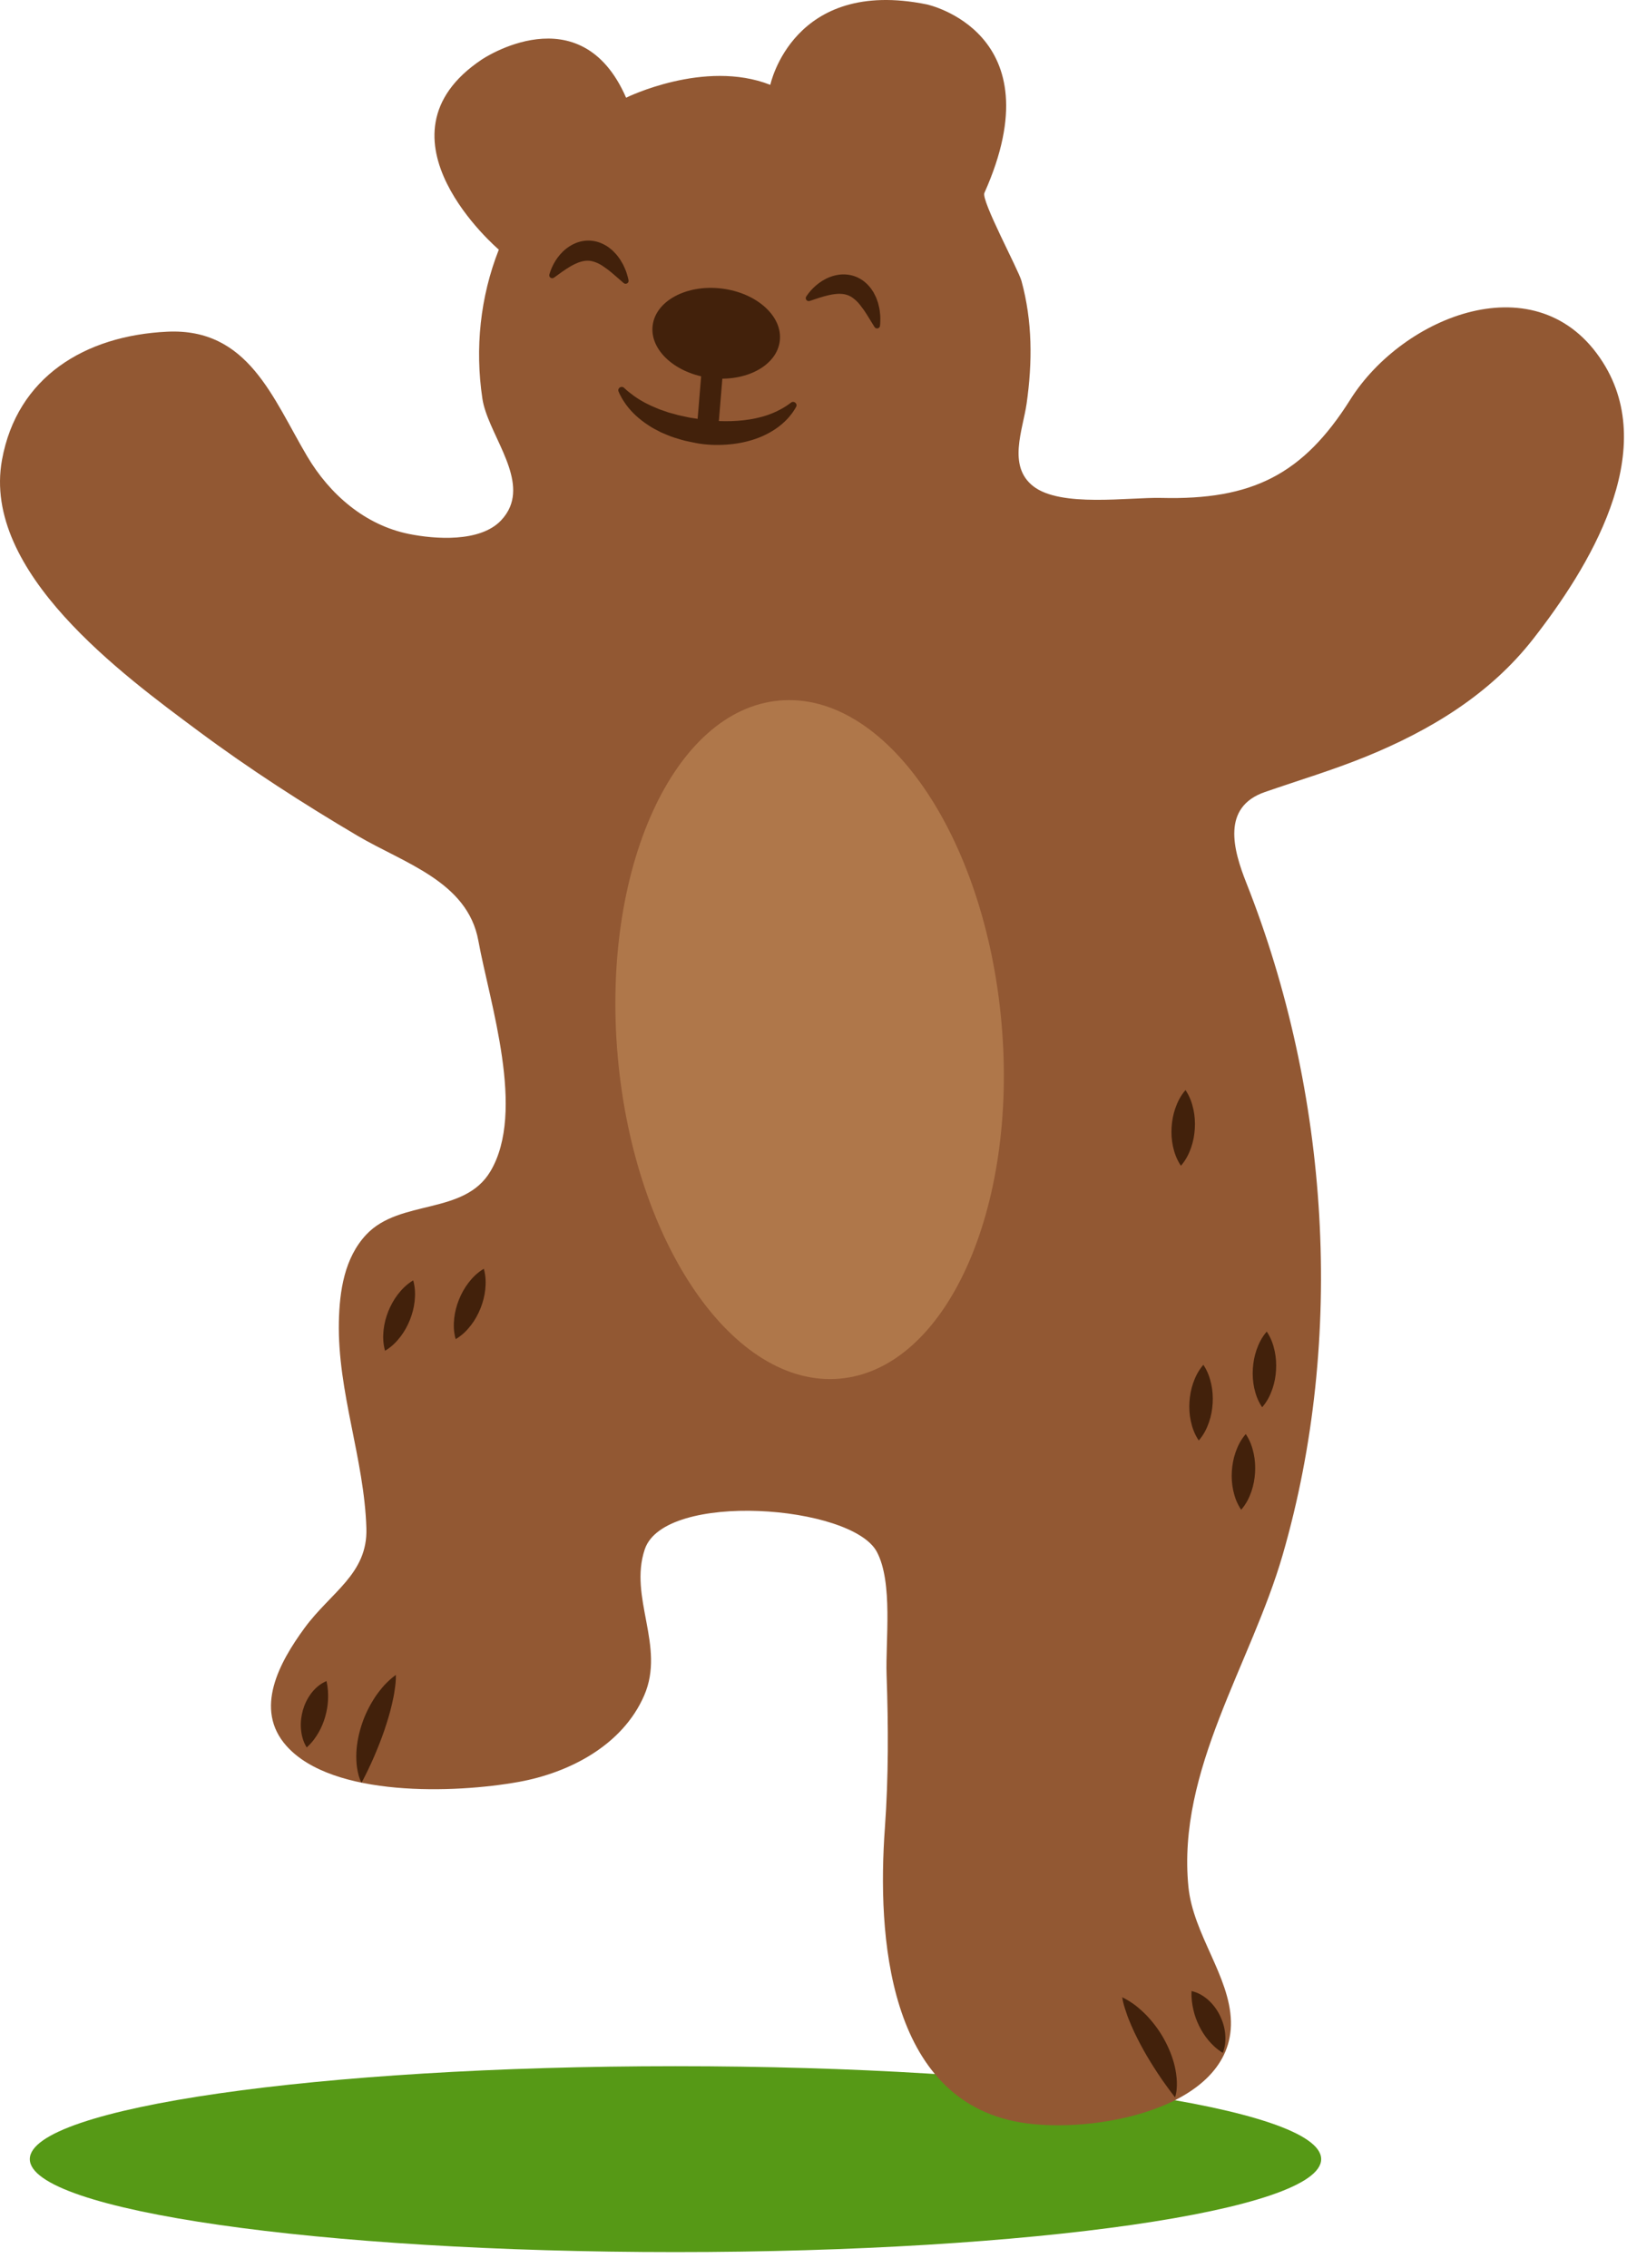 <svg width="99" height="138" viewBox="0 0 99 138" fill="none" xmlns="http://www.w3.org/2000/svg">
<path d="M41.103 137.038C62.801 137.038 80.391 134.506 80.391 131.382C80.391 128.258 62.801 125.726 41.103 125.726C19.404 125.726 1.814 128.258 1.814 131.382C1.814 134.506 19.404 137.038 41.103 137.038Z" fill="#569916"/>
<path d="M31.031 30.848C31.891 28.791 29.653 26.264 29.352 24.254C28.894 21.199 29.218 18.068 30.352 15.19C30.352 15.19 22.276 8.325 29.32 3.619C29.32 3.619 35.316 -0.441 38.097 5.945C38.097 5.945 42.862 3.586 46.872 5.163C46.872 5.163 48.242 -1.39 56.397 0.269C56.397 0.269 64.277 1.953 59.898 11.741C59.693 12.2 61.968 16.412 62.155 17.094C62.828 19.554 62.825 22.048 62.468 24.556C62.239 26.16 61.294 28.348 62.867 29.583C64.539 30.895 68.685 30.248 70.674 30.298C76.164 30.434 79.279 28.899 82.166 24.31C85.367 19.221 93.607 15.867 97.531 22.045C101.017 27.534 96.66 34.569 93.279 38.894C90.645 42.263 87.015 44.451 83.104 46.044C81.095 46.862 79.021 47.484 76.973 48.192C74.317 49.11 75.035 51.697 75.838 53.725C80.881 66.461 81.883 81.367 78.048 94.614C76.121 101.272 71.614 107.702 72.312 114.803C72.597 117.698 74.831 120.246 74.899 122.995C75.031 128.35 66.455 129.893 62.081 129.146C53.983 127.762 53.372 117.746 53.843 111.24C54.067 108.135 54.057 105.02 53.947 101.911C53.875 99.876 54.352 96.294 53.352 94.424C51.824 91.567 40.432 90.718 39.234 94.271C38.242 97.214 40.498 100.161 39.2 103.161C37.89 106.189 34.663 107.868 31.562 108.428C27.701 109.125 20.249 109.384 17.438 106.247C15.422 103.997 17.017 101.133 18.526 99.069C20.128 96.879 22.38 95.777 22.294 92.995C22.163 88.765 20.534 84.696 20.62 80.435C20.659 78.561 20.953 76.54 22.293 75.118C24.338 72.949 28.245 73.961 29.843 71.272C32.008 67.628 29.799 61.042 29.107 57.241C28.451 53.637 24.582 52.527 21.75 50.853C18.43 48.891 15.179 46.795 12.082 44.493C7.453 41.051 -1.112 34.797 0.12 27.992C1.035 22.932 5.177 20.418 10.181 20.183C15.107 19.951 16.587 24.214 18.691 27.766C20.059 30.077 22.201 31.948 24.882 32.491C26.462 32.81 29.205 33.015 30.483 31.672C30.733 31.408 30.912 31.133 31.031 30.848Z" fill="#925833"/>
<path d="M47.449 20.749C47.267 22.252 45.387 23.261 43.251 23.002C41.114 22.743 39.529 21.314 39.712 19.811C39.894 18.307 41.774 17.298 43.91 17.557C46.047 17.816 47.632 19.245 47.449 20.749Z" fill="#42210B"/>
<path d="M49.268 18.313C49.105 18.368 48.963 18.186 49.058 18.043C49.141 17.916 49.235 17.796 49.335 17.681C49.54 17.451 49.777 17.246 50.053 17.077C50.329 16.909 50.647 16.777 51.005 16.722C51.362 16.665 51.767 16.702 52.129 16.859C52.493 17.014 52.788 17.276 52.997 17.558L53.139 17.767C53.142 17.772 53.146 17.778 53.149 17.783C53.188 17.854 53.224 17.927 53.259 17.999C53.337 18.145 53.379 18.298 53.432 18.447C53.433 18.451 53.435 18.456 53.436 18.462C53.456 18.535 53.472 18.61 53.488 18.684C53.504 18.76 53.525 18.836 53.531 18.913C53.547 19.067 53.569 19.218 53.567 19.371C53.565 19.524 53.566 19.674 53.547 19.826C53.546 19.828 53.546 19.829 53.546 19.831C53.526 19.998 53.304 20.043 53.214 19.901C52.977 19.527 52.775 19.17 52.556 18.853C52.403 18.652 52.267 18.45 52.108 18.308C51.953 18.161 51.802 18.054 51.645 17.986C51.488 17.918 51.316 17.883 51.111 17.878C50.906 17.874 50.676 17.906 50.432 17.96C50.065 18.042 49.682 18.173 49.268 18.313Z" fill="#42210B"/>
<path d="M37.639 23.828C37.55 23.623 37.811 23.446 37.974 23.601C37.975 23.602 37.977 23.604 37.979 23.606C38.175 23.794 38.389 23.956 38.6 24.11C39.029 24.413 39.491 24.65 39.968 24.84C40.085 24.89 40.202 24.941 40.327 24.976C40.447 25.015 40.564 25.058 40.682 25.1C40.687 25.102 40.692 25.103 40.697 25.104C40.819 25.139 40.943 25.167 41.063 25.203C41.186 25.239 41.308 25.276 41.437 25.298C41.693 25.346 41.937 25.419 42.205 25.448L42.598 25.513L42.7 25.531L42.784 25.543L42.969 25.566C43.982 25.67 45.029 25.66 46.015 25.447C46.509 25.34 46.991 25.177 47.45 24.933C47.688 24.812 47.914 24.666 48.134 24.497C48.312 24.362 48.553 24.569 48.44 24.762C48.437 24.766 48.435 24.77 48.432 24.774C48.366 24.907 48.277 25.023 48.194 25.148C48.191 25.152 48.188 25.157 48.184 25.161C48.092 25.276 48.001 25.397 47.896 25.503C47.476 25.951 46.946 26.297 46.383 26.545C46.1 26.67 45.809 26.768 45.513 26.844C45.218 26.925 44.917 26.977 44.617 27.016C44.014 27.087 43.412 27.097 42.806 27.028C42.729 27.019 42.653 27.009 42.575 26.998L42.452 26.978L42.348 26.958L41.917 26.87C41.632 26.817 41.341 26.726 41.055 26.637C40.912 26.596 40.771 26.538 40.631 26.481C40.493 26.426 40.356 26.368 40.221 26.308C40.216 26.306 40.212 26.304 40.208 26.302C39.94 26.16 39.669 26.032 39.421 25.855C38.914 25.521 38.449 25.11 38.092 24.618C38.008 24.49 37.918 24.37 37.845 24.238C37.773 24.105 37.698 23.977 37.644 23.836C37.642 23.834 37.64 23.831 37.639 23.828Z" fill="#42210B"/>
<path d="M44.06 21.752L42.766 21.645L42.387 26.249L43.681 26.355L44.06 21.752Z" fill="#42210B"/>
<path d="M33.709 16.895C33.57 16.997 33.38 16.866 33.427 16.701C33.469 16.554 33.523 16.412 33.584 16.272C33.709 15.992 33.874 15.724 34.087 15.48C34.3 15.237 34.563 15.016 34.889 14.856C35.211 14.694 35.609 14.607 36.002 14.649C36.395 14.688 36.755 14.848 37.04 15.055L37.237 15.212C37.242 15.216 37.247 15.22 37.252 15.224C37.311 15.28 37.367 15.338 37.422 15.397C37.54 15.513 37.626 15.645 37.721 15.772C37.724 15.776 37.727 15.78 37.73 15.785C37.771 15.849 37.808 15.915 37.846 15.981C37.884 16.049 37.927 16.114 37.956 16.187C38.018 16.328 38.084 16.466 38.128 16.612C38.172 16.759 38.218 16.902 38.245 17.053C38.245 17.054 38.245 17.056 38.246 17.057C38.277 17.223 38.079 17.333 37.95 17.225C37.612 16.939 37.312 16.658 37.008 16.422C36.802 16.277 36.611 16.125 36.417 16.037C36.225 15.944 36.048 15.887 35.878 15.869C35.708 15.851 35.534 15.87 35.337 15.927C35.14 15.984 34.93 16.084 34.714 16.208C34.388 16.398 34.062 16.637 33.709 16.895Z" fill="#42210B"/>
<path opacity="0.3" d="M51.102 83.889C57.55 83.314 61.952 73.612 60.937 62.218C59.921 50.824 53.871 42.053 47.424 42.628C40.977 43.203 36.574 52.905 37.589 64.299C38.605 75.693 44.655 84.464 51.102 83.889Z" fill="#F4BE80"/>
<path d="M77.079 81.025C77.348 81.426 77.477 81.82 77.562 82.21C77.646 82.6 77.667 82.987 77.645 83.371C77.622 83.755 77.555 84.136 77.425 84.513C77.293 84.891 77.118 85.265 76.8 85.631C76.529 85.23 76.4 84.837 76.314 84.446C76.231 84.056 76.21 83.669 76.233 83.286C76.258 82.902 76.326 82.521 76.456 82.143C76.589 81.766 76.764 81.391 77.079 81.025Z" fill="#42210B"/>
<path d="M73.222 83.047C73.491 83.449 73.619 83.842 73.705 84.232C73.789 84.623 73.81 85.009 73.788 85.393C73.765 85.777 73.697 86.158 73.567 86.536C73.435 86.913 73.26 87.288 72.943 87.654C72.672 87.252 72.543 86.859 72.457 86.469C72.374 86.079 72.353 85.692 72.376 85.308C72.401 84.924 72.468 84.543 72.598 84.166C72.731 83.788 72.906 83.413 73.222 83.047Z" fill="#42210B"/>
<path d="M75.802 87.261C76.071 87.663 76.199 88.056 76.285 88.446C76.369 88.837 76.39 89.223 76.368 89.607C76.345 89.991 76.277 90.372 76.148 90.75C76.016 91.127 75.84 91.502 75.523 91.868C75.252 91.466 75.123 91.073 75.037 90.683C74.954 90.292 74.933 89.906 74.956 89.522C74.981 89.138 75.048 88.757 75.178 88.38C75.311 88.002 75.486 87.627 75.802 87.261Z" fill="#42210B"/>
<path d="M72.136 66.33C72.405 66.731 72.533 67.124 72.619 67.515C72.703 67.905 72.724 68.292 72.702 68.676C72.679 69.059 72.611 69.441 72.482 69.818C72.35 70.195 72.174 70.57 71.857 70.936C71.586 70.534 71.457 70.141 71.371 69.751C71.288 69.361 71.267 68.974 71.29 68.59C71.315 68.207 71.382 67.825 71.512 67.448C71.645 67.07 71.82 66.696 72.136 66.33Z" fill="#42210B"/>
<path d="M29.44 77.203C29.569 77.669 29.567 78.082 29.526 78.48C29.483 78.877 29.381 79.25 29.24 79.608C29.097 79.965 28.913 80.305 28.671 80.623C28.427 80.939 28.143 81.24 27.726 81.487C27.595 81.021 27.597 80.607 27.638 80.21C27.682 79.813 27.784 79.439 27.927 79.082C28.071 78.726 28.255 78.385 28.497 78.068C28.741 77.751 29.025 77.451 29.44 77.203Z" fill="#42210B"/>
<path d="M25.143 77.909C25.272 78.375 25.271 78.788 25.229 79.186C25.186 79.583 25.084 79.956 24.943 80.314C24.8 80.671 24.616 81.011 24.374 81.329C24.13 81.645 23.846 81.946 23.429 82.193C23.299 81.727 23.3 81.313 23.341 80.916C23.385 80.519 23.487 80.146 23.629 79.788C23.774 79.432 23.958 79.091 24.2 78.774C24.445 78.458 24.728 78.157 25.143 77.909Z" fill="#42210B"/>
<path d="M71.5 127.624C71.107 127.116 70.778 126.66 70.464 126.188C70.156 125.717 69.861 125.248 69.591 124.762C69.322 124.274 69.062 123.778 68.838 123.249C68.724 122.985 68.612 122.717 68.522 122.431C68.424 122.149 68.334 121.858 68.283 121.532C68.579 121.67 68.836 121.842 69.085 122.023C69.324 122.212 69.55 122.414 69.761 122.629C70.173 123.066 70.538 123.545 70.826 124.072C71.117 124.597 71.349 125.16 71.487 125.758C71.552 126.058 71.6 126.363 71.609 126.677C71.617 126.989 71.603 127.31 71.5 127.624Z" fill="#42210B"/>
<path d="M74.406 124.918C74.016 124.678 73.753 124.415 73.521 124.139C73.292 123.865 73.113 123.576 72.964 123.274C72.817 122.971 72.698 122.661 72.62 122.317C72.541 121.973 72.484 121.617 72.504 121.156C72.951 121.257 73.291 121.485 73.574 121.747C73.854 122.011 74.073 122.32 74.234 122.652C74.395 122.985 74.506 123.34 74.546 123.717C74.583 124.094 74.571 124.49 74.406 124.918Z" fill="#42210B"/>
<path d="M22 108.48C21.844 108.189 21.773 107.875 21.726 107.567C21.68 107.257 21.673 106.948 21.684 106.641C21.714 106.029 21.842 105.433 22.036 104.865C22.226 104.295 22.501 103.759 22.829 103.256C22.998 103.007 23.185 102.769 23.387 102.54C23.6 102.318 23.823 102.103 24.089 101.916C24.097 102.245 24.059 102.547 24.014 102.842C23.975 103.14 23.913 103.423 23.848 103.704C23.721 104.264 23.552 104.798 23.374 105.325C23.194 105.851 22.987 106.366 22.766 106.883C22.542 107.403 22.298 107.911 22 108.48Z" fill="#42210B"/>
<path d="M18.661 106.331C18.422 105.938 18.341 105.551 18.31 105.173C18.283 104.795 18.33 104.426 18.428 104.07C18.529 103.714 18.689 103.372 18.918 103.062C19.15 102.755 19.445 102.469 19.867 102.292C19.968 102.742 19.976 103.102 19.959 103.455C19.943 103.806 19.88 104.133 19.789 104.457C19.696 104.781 19.571 105.096 19.394 105.407C19.215 105.72 19.001 106.026 18.661 106.331Z" fill="#42210B"/>
</svg>
